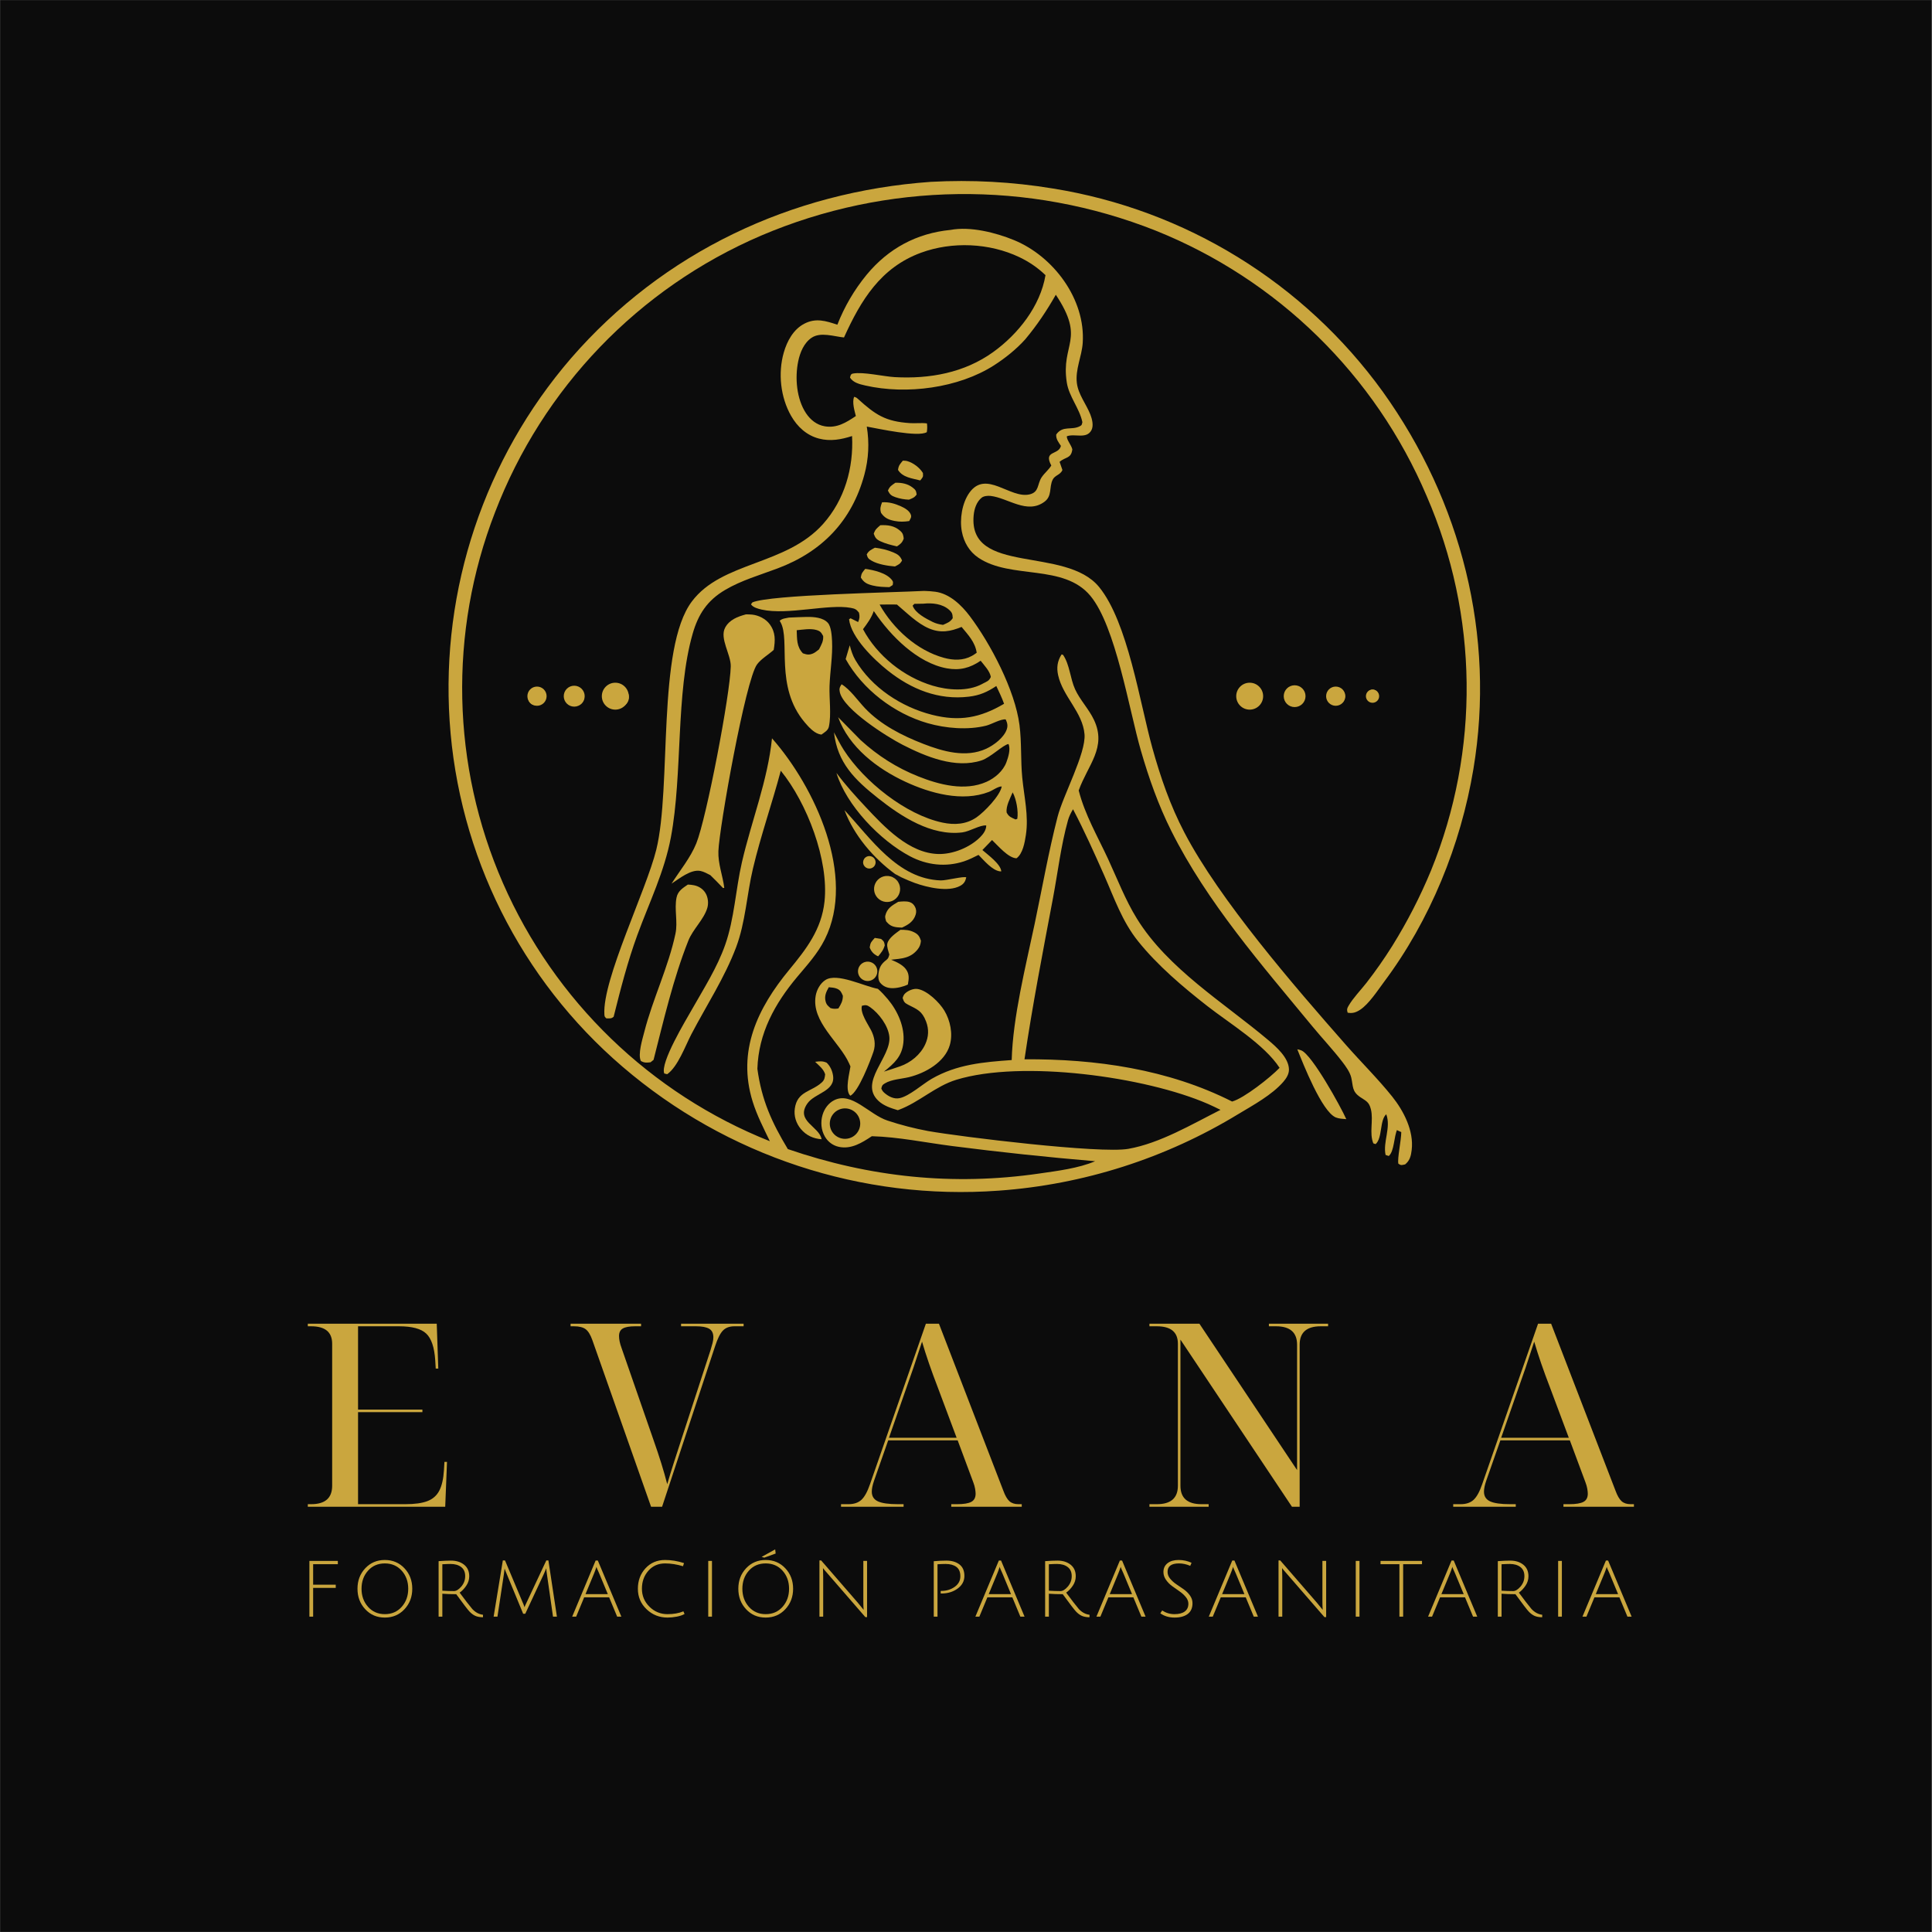 <svg xmlns="http://www.w3.org/2000/svg" xmlns:xlink="http://www.w3.org/1999/xlink" width="2380" zoomAndPan="magnify" viewBox="0 0 1784.88 1785" height="2380" preserveAspectRatio="xMidYMid meet" version="1.0"><rect x="0" y="0" width="1784.88" height="1785" fill="#808080" stroke="none"/><defs><g/><clipPath id="e5e96bc14e"><path d="M 0 0.059 L 1784.762 0.059 L 1784.762 1784.938 L 0 1784.938 Z M 0 0.059 " clip-rule="nonzero"/></clipPath><clipPath id="a9c4283e4f"><path d="M 0 0.059 L 1784.762 0.059 L 1784.762 1784.938 L 0 1784.938 Z M 0 0.059 " clip-rule="nonzero"/></clipPath><clipPath id="7d70a68317"><path d="M 555.98 630.77 L 580.855 630.77 L 580.855 655.645 L 555.98 655.645 Z M 555.98 630.77 " clip-rule="nonzero"/></clipPath><clipPath id="5b1afbb912"><path d="M 568.418 630.77 C 561.551 630.77 555.98 636.34 555.98 643.207 C 555.98 650.074 561.551 655.645 568.418 655.645 C 575.285 655.645 580.855 650.074 580.855 643.207 C 580.855 636.34 575.285 630.77 568.418 630.77 Z M 568.418 630.77 " clip-rule="nonzero"/></clipPath><clipPath id="229fada92e"><path d="M 0.98 0.77 L 25.855 0.77 L 25.855 25.645 L 0.98 25.645 Z M 0.98 0.77 " clip-rule="nonzero"/></clipPath><clipPath id="25a8d36659"><path d="M 13.418 0.77 C 6.551 0.77 0.98 6.34 0.98 13.207 C 0.98 20.074 6.551 25.645 13.418 25.645 C 20.285 25.645 25.855 20.074 25.855 13.207 C 25.855 6.34 20.285 0.77 13.418 0.77 Z M 13.418 0.77 " clip-rule="nonzero"/></clipPath><clipPath id="e7fac43886"><rect x="0" width="26" y="0" height="26"/></clipPath><clipPath id="69fc2b1329"><path d="M 487.203 634.332 L 504.957 634.332 L 504.957 652.082 L 487.203 652.082 Z M 487.203 634.332 " clip-rule="nonzero"/></clipPath><clipPath id="4a9aa71116"><path d="M 496.082 634.332 C 491.18 634.332 487.203 638.305 487.203 643.207 C 487.203 648.109 491.18 652.082 496.082 652.082 C 500.984 652.082 504.957 648.109 504.957 643.207 C 504.957 638.305 500.984 634.332 496.082 634.332 Z M 496.082 634.332 " clip-rule="nonzero"/></clipPath><clipPath id="8910c1ef73"><path d="M 0.203 0.332 L 17.957 0.332 L 17.957 18.082 L 0.203 18.082 Z M 0.203 0.332 " clip-rule="nonzero"/></clipPath><clipPath id="fc4b0796b1"><path d="M 9.082 0.332 C 4.18 0.332 0.203 4.305 0.203 9.207 C 0.203 14.109 4.18 18.082 9.082 18.082 C 13.984 18.082 17.957 14.109 17.957 9.207 C 17.957 4.305 13.984 0.332 9.082 0.332 Z M 9.082 0.332 " clip-rule="nonzero"/></clipPath><clipPath id="a972faf304"><rect x="0" width="18" y="0" height="19"/></clipPath><clipPath id="364152a07d"><path d="M 520.797 633.535 L 540.141 633.535 L 540.141 652.879 L 520.797 652.879 Z M 520.797 633.535 " clip-rule="nonzero"/></clipPath><clipPath id="c6b2a09449"><path d="M 530.469 633.535 C 525.125 633.535 520.797 637.863 520.797 643.207 C 520.797 648.551 525.125 652.879 530.469 652.879 C 535.812 652.879 540.141 648.551 540.141 643.207 C 540.141 637.863 535.812 633.535 530.469 633.535 Z M 530.469 633.535 " clip-rule="nonzero"/></clipPath><clipPath id="da22231180"><path d="M 0.797 0.535 L 20.141 0.535 L 20.141 19.879 L 0.797 19.879 Z M 0.797 0.535 " clip-rule="nonzero"/></clipPath><clipPath id="5575d22d65"><path d="M 10.469 0.535 C 5.125 0.535 0.797 4.863 0.797 10.207 C 0.797 15.551 5.125 19.879 10.469 19.879 C 15.812 19.879 20.141 15.551 20.141 10.207 C 20.141 4.863 15.812 0.535 10.469 0.535 Z M 10.469 0.535 " clip-rule="nonzero"/></clipPath><clipPath id="7b3ffb7410"><rect x="0" width="21" y="0" height="20"/></clipPath><clipPath id="e80587637c"><path d="M 1261.926 637.09 L 1274.156 637.09 L 1274.156 649.32 L 1261.926 649.32 Z M 1261.926 637.09 " clip-rule="nonzero"/></clipPath><clipPath id="500a05f8e9"><path d="M 1268.039 637.09 C 1264.664 637.09 1261.926 639.828 1261.926 643.207 C 1261.926 646.582 1264.664 649.32 1268.039 649.32 C 1271.418 649.32 1274.156 646.582 1274.156 643.207 C 1274.156 639.828 1271.418 637.09 1268.039 637.09 Z M 1268.039 637.09 " clip-rule="nonzero"/></clipPath><clipPath id="5ad53b3df7"><path d="M 0.926 0.09 L 13.156 0.09 L 13.156 12.32 L 0.926 12.32 Z M 0.926 0.09 " clip-rule="nonzero"/></clipPath><clipPath id="3ccc0fc255"><path d="M 7.039 0.09 C 3.664 0.09 0.926 2.828 0.926 6.207 C 0.926 9.582 3.664 12.32 7.039 12.32 C 10.418 12.32 13.156 9.582 13.156 6.207 C 13.156 2.828 10.418 0.09 7.039 0.09 Z M 7.039 0.09 " clip-rule="nonzero"/></clipPath><clipPath id="1094d63151"><rect x="0" width="14" y="0" height="13"/></clipPath><clipPath id="57bfc45fe7"><path d="M 1142.102 630.77 L 1166.977 630.77 L 1166.977 655.645 L 1142.102 655.645 Z M 1142.102 630.77 " clip-rule="nonzero"/></clipPath><clipPath id="7087647f97"><path d="M 1154.539 630.77 C 1147.672 630.77 1142.102 636.34 1142.102 643.207 C 1142.102 650.074 1147.672 655.645 1154.539 655.645 C 1161.406 655.645 1166.977 650.074 1166.977 643.207 C 1166.977 636.34 1161.406 630.77 1154.539 630.77 Z M 1154.539 630.77 " clip-rule="nonzero"/></clipPath><clipPath id="c2c63e79c3"><path d="M 0.102 0.77 L 24.977 0.77 L 24.977 25.645 L 0.102 25.645 Z M 0.102 0.77 " clip-rule="nonzero"/></clipPath><clipPath id="c508a9436c"><path d="M 12.539 0.77 C 5.672 0.77 0.102 6.34 0.102 13.207 C 0.102 20.074 5.672 25.645 12.539 25.645 C 19.406 25.645 24.977 20.074 24.977 13.207 C 24.977 6.34 19.406 0.77 12.539 0.77 Z M 12.539 0.77 " clip-rule="nonzero"/></clipPath><clipPath id="44d453974b"><rect x="0" width="25" y="0" height="26"/></clipPath><clipPath id="cafda53e79"><path d="M 1185.992 633.133 L 1206.137 633.133 L 1206.137 653.277 L 1185.992 653.277 Z M 1185.992 633.133 " clip-rule="nonzero"/></clipPath><clipPath id="46258f0131"><path d="M 1196.066 633.133 C 1190.504 633.133 1185.992 637.645 1185.992 643.207 C 1185.992 648.77 1190.504 653.277 1196.066 653.277 C 1201.629 653.277 1206.137 648.77 1206.137 643.207 C 1206.137 637.645 1201.629 633.133 1196.066 633.133 Z M 1196.066 633.133 " clip-rule="nonzero"/></clipPath><clipPath id="e4934c7231"><path d="M 0.992 0.133 L 21.137 0.133 L 21.137 20.277 L 0.992 20.277 Z M 0.992 0.133 " clip-rule="nonzero"/></clipPath><clipPath id="4e5e62323f"><path d="M 11.066 0.133 C 5.504 0.133 0.992 4.645 0.992 10.207 C 0.992 15.77 5.504 20.277 11.066 20.277 C 16.629 20.277 21.137 15.77 21.137 10.207 C 21.137 4.645 16.629 0.133 11.066 0.133 Z M 11.066 0.133 " clip-rule="nonzero"/></clipPath><clipPath id="56bc284446"><rect x="0" width="22" y="0" height="21"/></clipPath><clipPath id="6d201e3301"><path d="M 1225.156 634.332 L 1242.906 634.332 L 1242.906 652.082 L 1225.156 652.082 Z M 1225.156 634.332 " clip-rule="nonzero"/></clipPath><clipPath id="92b5cc403e"><path d="M 1234.031 634.332 C 1229.129 634.332 1225.156 638.305 1225.156 643.207 C 1225.156 648.109 1229.129 652.082 1234.031 652.082 C 1238.934 652.082 1242.906 648.109 1242.906 643.207 C 1242.906 638.305 1238.934 634.332 1234.031 634.332 Z M 1234.031 634.332 " clip-rule="nonzero"/></clipPath><clipPath id="fb4d438112"><path d="M 0.156 0.332 L 17.906 0.332 L 17.906 18.082 L 0.156 18.082 Z M 0.156 0.332 " clip-rule="nonzero"/></clipPath><clipPath id="2dfc779a0d"><path d="M 9.031 0.332 C 4.129 0.332 0.156 4.305 0.156 9.207 C 0.156 14.109 4.129 18.082 9.031 18.082 C 13.934 18.082 17.906 14.109 17.906 9.207 C 17.906 4.305 13.934 0.332 9.031 0.332 Z M 9.031 0.332 " clip-rule="nonzero"/></clipPath><clipPath id="84ded8a1cd"><rect x="0" width="18" y="0" height="19"/></clipPath><clipPath id="d285b30623"><rect x="0" width="1785" y="0" height="1785"/></clipPath></defs><g clip-path="url(#e5e96bc14e)"><path fill="#ffffff" d="M 0 0.059 L 1784.879 0.059 L 1784.879 1784.941 L 0 1784.941 Z M 0 0.059 " fill-opacity="1" fill-rule="nonzero"/><g transform="matrix(1, 0, 0, 1, 0, -0)"><g clip-path="url(#d285b30623)"><g clip-path="url(#a9c4283e4f)"><path fill="#0c0c0c" d="M 0 0.059 L 1785 0.059 L 1785 1785.059 L 0 1785.059 Z M 0 0.059 " fill-opacity="1" fill-rule="nonzero"/></g><path fill="#caa63e" d="M 859.938 168.012 C 897.551 165.957 935.277 168.004 972.445 174.109 C 1095.066 193.707 1204.848 261.305 1277.574 361.984 C 1350.129 463.223 1381.801 587.227 1361.234 710.562 C 1349.539 780.695 1321.246 850.285 1278.582 907.316 C 1272.73 915.137 1264.703 927.621 1256.559 932.961 C 1252.754 935.457 1249.461 936.473 1245.051 935.645 C 1244.191 932.805 1244.348 931.93 1245.883 929.285 C 1250.09 922.023 1257.086 914.867 1262.328 908.172 C 1270.887 897.176 1278.883 885.746 1286.289 873.938 C 1300.086 851.773 1312.043 828.516 1322.031 804.398 C 1367.316 693.227 1365.906 568.488 1318.094 458.375 C 1270.559 346.566 1180.457 258.305 1067.715 213.09 C 950.285 166.465 819.195 168.137 702.988 217.738 C 589.906 266.285 501.27 358.527 457.246 473.477 C 414.395 584.152 417.062 707.289 464.668 816.004 C 512.328 924.793 600.898 1010.43 711.211 1054.379 C 705.414 1042.289 699.312 1030.586 695.324 1017.727 C 680.801 970.91 699.906 931.379 729.211 895.871 C 744.977 876.77 758.941 858.664 761.715 832.996 C 765.844 794.805 745.586 741.844 721.312 712.09 C 713.27 742.41 702.793 772.035 695.574 802.586 C 689.949 826.379 688.695 852.176 680.066 875.121 C 669.477 903.273 652.629 928.934 638.719 955.523 C 633.125 966.211 626.305 985.473 616.371 992.477 L 613.66 991.82 C 609.758 981.848 633.441 942.867 639.211 932.676 C 650.23 913.215 662.473 894.145 669.945 872.938 C 678.473 848.738 679.629 821.66 685.41 796.629 C 694.215 758.531 709.242 721.172 713.195 682.137 C 752.828 727.039 791.246 809.715 761.957 867.926 C 755.27 881.211 745.93 891.301 736.504 902.555 C 715.77 927.305 700.734 954.535 699.695 987.527 C 703.641 1016.48 712.965 1036.945 727.836 1061.66 C 803.781 1087.715 880.551 1095.785 960.203 1084.227 C 976.766 1081.824 996.293 1079.453 1011.754 1072.871 C 967.684 1069.152 923.699 1064.484 879.832 1058.863 C 855.301 1055.734 830.098 1050.43 805.434 1049.754 C 796.344 1055.781 786.488 1062.02 775.02 1059.59 C 769.488 1058.418 764.934 1054.996 762.086 1050.133 C 758.555 1044.098 757.945 1036.664 759.918 1030.016 C 761.594 1024.355 765.301 1019.23 770.621 1016.52 C 786.777 1008.27 802.965 1029.789 819.918 1035.309 C 832.172 1039.379 844.695 1042.605 857.387 1044.969 C 887.395 1050.285 1016.215 1066.059 1042.426 1061.434 C 1071.773 1056.254 1101.191 1038.691 1127.574 1025.414 C 1123.762 1023.484 1119.902 1021.656 1115.996 1019.926 C 1058.27 994.734 943.914 979.039 883.391 997.648 C 864.18 1003.555 849.246 1018.281 830.703 1025.262 L 829.438 1025.723 C 823.133 1023.812 816.461 1021.719 811.543 1017.105 C 793.109 999.816 823.512 976.836 821.621 957.801 C 820.617 947.703 811.98 936.223 803.895 930.547 C 800.852 928.41 799.793 928.418 796.293 929.203 C 794.41 935.723 801.699 945.957 804.711 951.789 C 807.91 957.98 809.238 964.984 806.914 971.754 C 804.023 980.18 793.133 1008.695 785.574 1012.352 C 785.324 1012.082 785.031 1011.848 784.82 1011.547 C 780.836 1005.812 784.738 991.887 785.676 985.289 C 785.297 984.363 784.891 983.473 784.484 982.559 C 775.66 962.742 749.473 944.258 753.535 920.129 C 754.48 914.52 757.723 908.543 762.586 905.418 C 773.297 898.523 797.953 911.141 811.062 913.609 C 814.391 916.512 817.395 919.812 820.23 923.191 C 829.289 934.004 836.086 948.938 834.582 963.32 C 833.242 976.145 826.199 982.406 816.613 990.098 C 821.641 988.527 826.645 986.883 831.621 985.16 C 841.441 981.695 850.348 974.441 854.758 964.895 C 857.957 957.969 858.305 950.902 855.531 943.723 C 851.719 933.867 847.383 932.582 838.801 928.184 C 835.43 926.457 835.008 925.344 833.875 922.004 C 834.664 919.98 834.895 918.961 836.523 917.535 C 839.27 915.129 843.969 913.148 847.688 913.734 C 856.684 915.145 867.875 926.141 872.398 933.641 C 877.918 942.801 880.492 955.148 877.469 965.574 C 872.895 981.363 854.977 991.395 840.023 995.117 C 833.023 996.855 823.586 997.176 817.371 1001.02 C 814.949 1002.516 814.859 1003.016 814.195 1005.727 C 814.934 1007.395 815.551 1008.414 816.949 1009.641 C 820.762 1012.977 825.836 1015.703 831.062 1014.605 C 840.164 1012.691 852.43 1001.523 860.629 996.797 C 883.977 983.332 908.469 981.262 934.66 979.398 C 935.715 939.707 947.68 892.445 955.887 853.48 C 962.832 820.516 968.652 787.359 977.035 754.707 C 982.148 734.777 1003.387 695.949 1001.945 678.418 C 1000.27 658.023 981.906 643.574 977.559 623.832 C 976.012 616.797 976.832 610.785 980.758 604.613 L 982.09 605.016 C 988.277 613.98 988.676 626.816 993.207 636.773 C 997.758 646.777 1005.922 655.012 1010.695 665.141 C 1022.727 690.656 1004.953 706.754 996.57 730.312 C 1002.359 752.961 1014.062 772.777 1023.785 793.789 C 1032.273 812.129 1039.707 831.555 1050.352 848.766 C 1079.004 895.094 1130.754 926.426 1171.695 960.949 C 1179.223 967.297 1190.504 977.172 1190.816 987.902 C 1190.945 992.359 1188.387 996.332 1185.57 999.574 C 1175.121 1011.602 1157.844 1021.031 1144.27 1029.168 C 1077.082 1070.16 1001.062 1094.473 922.566 1100.07 C 796.164 1109.27 671.25 1068.094 575.078 985.527 C 481.02 904.906 423.438 789.754 415.355 666.117 C 407.355 544.078 447.594 423.781 527.398 331.125 C 612.555 232.953 731.016 177.145 859.938 168.012 Z M 946.484 978.703 C 1012.141 978.246 1079.098 987.785 1138.297 1017.723 C 1149.164 1014.781 1173.777 995.367 1182.156 986.59 C 1168.258 965.082 1135.68 945.355 1115.402 929.5 C 1092.836 911.852 1069.539 892.152 1051.527 869.734 C 1036.672 851.25 1029.441 829.824 1020 808.484 C 1011.051 788.25 1001.609 767.246 991.324 747.668 C 989.398 750.906 987.707 754.156 986.684 757.801 C 980.203 780.879 977.234 806.309 972.781 829.906 C 963.414 879.504 953.852 928.734 946.484 978.703 Z M 786.348 1050.988 C 793.379 1047.871 796.605 1039.684 793.59 1032.609 C 790.574 1025.531 782.438 1022.188 775.32 1025.102 C 770.625 1027.027 767.328 1031.328 766.691 1036.363 C 766.055 1041.398 768.18 1046.387 772.254 1049.414 C 776.324 1052.445 781.711 1053.047 786.348 1050.988 Z M 774.539 931.715 C 776.973 927.688 778.664 924.91 778.68 920.016 C 777.328 916.91 776.652 914.984 773.301 913.508 C 771.137 912.551 768 912.277 765.656 912.117 C 763.262 916.41 761.379 920.285 762.773 925.355 C 763.633 928.48 764.938 929.309 767.273 931.41 C 770.125 932.188 771.625 932.207 774.539 931.715 Z M 774.539 931.715 " fill-opacity="1" fill-rule="nonzero"/><path fill="#caa63e" d="M 878.09 212.426 C 896.441 208.953 920.02 214.941 936.816 221.844 C 973.246 236.816 1003.016 276.434 1000.27 316.91 C 999.418 329.414 993.301 341.188 994.871 353.922 C 996.168 364.48 1003.512 373.277 1007.344 383.004 C 1008.949 387.078 1010.504 393.27 1008.375 397.355 C 1003.82 406.117 992.832 400.25 985.582 403.094 C 985.426 406.547 989.773 411.141 990.68 415.176 C 989.574 423.922 984.426 421.895 978.91 426.703 L 981.523 434.238 C 979.559 439.004 974.594 438.816 972.441 443.34 C 969.113 450.332 972.191 458.215 964.93 463.582 C 948.848 475.469 931.348 460.07 915.176 458.191 C 912.738 457.91 908.973 458.199 906.977 459.781 C 902.172 463.578 900.078 470.16 899.52 476.105 C 894.32 531.535 984.277 504.289 1015.375 542.301 C 1041.98 574.836 1053.004 649.32 1064.637 691.102 C 1072.191 718.223 1081.121 744.117 1094.176 769.117 C 1126.707 831.426 1195.84 911.254 1243.504 965.449 C 1257.477 981.34 1272.91 996.551 1286.113 1013.012 C 1296.844 1026.402 1306.328 1044.789 1304.219 1062.48 C 1303.59 1067.832 1302.512 1072.316 1298.137 1075.812 C 1295.086 1076.383 1294.578 1077.004 1291.922 1075.191 C 1290.773 1070.785 1294.578 1053.398 1294.598 1045.965 L 1290.586 1044.133 L 1290.945 1043.23 C 1287.676 1050.238 1288.254 1063.562 1283.035 1068.043 L 1280.086 1067.062 C 1277.508 1054.926 1285.289 1041.766 1280.73 1029.484 C 1274.496 1034.945 1277.355 1051.461 1270.871 1057.062 L 1268.773 1056.367 C 1264.848 1046.742 1269.02 1035.109 1266.551 1024.984 C 1264.836 1017.941 1262.051 1017.289 1256.691 1013.645 C 1248.887 1008.336 1250.266 1003.805 1248.41 995.734 C 1247.227 990.578 1243.32 985.203 1240.156 981.09 C 1231.469 969.781 1221.461 959.191 1212.367 948.156 C 1165.477 891.254 1115.262 833.879 1082.047 767.555 C 1070.145 743.777 1061.352 718.879 1053.988 693.359 C 1043.031 655.406 1030.797 578.805 1007.418 550.566 C 982.656 520.66 933.828 535.535 903.867 515.289 C 895.461 509.605 890.496 500.992 888.602 491.109 C 886.434 479.789 888.777 464.719 895.582 455.215 C 911.004 433.688 933.199 461.125 951.273 456.75 C 960.172 454.602 958.172 447.215 962.324 440.977 C 964.926 437.074 968.66 434.273 971.254 430.113 C 963.676 415.852 978.145 420.73 980.125 411.957 C 977.906 408.527 975.488 405.719 975.793 401.453 C 981.91 392.727 990.039 397.93 997.855 393.676 C 999.789 392.625 999.414 392.023 999.965 390.023 C 997.289 377.141 987.645 366.59 985.586 353.5 C 979.871 317.176 1003.277 314.203 975.426 272.328 C 967.055 287.004 958.039 300.527 947.188 313.492 C 938.996 322.621 928.746 330.824 918.465 337.441 C 885.66 358.562 837.34 364.879 799.301 356.148 C 794.191 354.977 788.242 353.578 785.297 348.891 C 785.711 347.16 785.828 345.547 787.984 345.133 C 797.297 343.332 816.402 347.859 826.641 348.43 C 858.797 350.215 890.824 344.461 917.445 325.352 C 940.578 308.746 961.066 282.91 965.891 254.223 C 958.66 247.293 950.773 241.902 941.719 237.586 C 914.062 224.41 879.562 222.938 850.836 233.512 C 813.527 247.246 795.305 277.41 779.711 311.793 C 770.41 310.879 758.027 306.426 749.699 312.117 C 742.66 316.93 739.098 325.719 737.422 333.781 C 734.258 349.012 735.844 368.66 744.699 381.879 C 748.754 387.93 754.543 392.598 761.891 393.852 C 773.148 395.777 781.766 390.348 790.676 384.387 C 789.355 379.121 787.117 371.879 789.02 366.656 C 790.934 367.094 791.27 367.367 792.68 368.637 C 808.82 383.207 817.91 389.445 840.727 390.926 C 845.984 391.27 851.102 390.508 856.359 391.191 C 856.738 394.102 856.672 396.383 856.23 399.277 C 848.234 404.148 811.77 396.098 800.77 394.113 C 803.223 409.16 802.516 423.898 798.523 438.641 C 786.941 481.441 759.359 509.742 718.395 525.145 C 702.129 531.266 684.832 536.199 669.82 545.082 C 653.363 554.82 645.082 567.434 639.863 585.633 C 624.109 640.586 630.738 715.176 619.801 773.508 C 613.797 805.5 599.855 833.602 588.781 863.891 C 579.793 888.473 573.246 914.016 566.902 939.371 C 564.645 941.398 563.094 940.828 560.129 940.879 C 558.656 939.402 558.465 939.355 558.336 937.234 C 556.371 905.039 597.078 822.543 606.301 784.98 C 620.598 726.773 606.598 599.105 639.137 555.73 C 666.996 518.602 726.02 522.613 760.379 484.125 C 780.285 461.824 788.668 432.355 787.172 402.863 C 777.105 406.117 767.059 407.953 756.621 405.223 C 745.23 402.246 736.648 394.355 730.891 384.297 C 721.039 367.094 718.637 344.73 724.078 325.727 C 727.113 315.121 732.969 304.27 743.133 299.031 C 753.789 293.539 762.918 296.484 773.586 300.004 C 780.113 283.293 789.238 267.723 800.625 253.863 C 820.66 229.598 846.84 215.473 878.09 212.426 Z M 878.09 212.426 " fill-opacity="1" fill-rule="nonzero"/><path fill="#caa63e" d="M 853.73 545.949 C 857.184 546.031 860.629 546.285 864.051 546.711 C 877.254 548.465 888.27 559.059 895.941 569.238 C 915.246 594.859 937.727 637.773 941.859 669.836 C 943.941 686 942.848 702.258 944.41 718.414 C 946.109 736.016 950.473 753.734 947.766 771.434 C 946.723 778.242 944.98 788.738 939.098 792.98 C 931.539 792.797 921.949 781.277 916.492 776.125 L 907.59 785.355 C 912.566 789.738 924.547 798.312 925.031 805.039 C 924.66 805.047 924.285 805.105 923.91 805.062 C 916.688 804.246 908.938 794.809 904.008 789.848 C 899.652 791.992 895.203 794.289 890.586 795.809 C 873.789 801.34 856.277 799.328 840.762 791.145 C 813.082 776.543 781.902 744.102 772.734 714.105 C 780.969 725.184 790.395 735.605 799.82 745.672 C 817.094 764.113 839.867 788.383 866.918 789.027 C 880.289 789.348 895.969 783.012 905.441 773.559 C 908.387 770.621 911.109 766.953 911.148 762.668 C 905.445 762.016 895.926 768.215 888.98 769.07 C 860.371 772.594 832.598 754.418 811.141 737.414 C 789.699 720.418 773.676 704.906 770.453 676.613 C 773.398 682.109 776.18 687.699 779.555 692.949 C 798.141 721.852 836.625 752.809 870.805 760.027 C 881.793 762.352 892.684 761.68 902.148 755.16 C 909.352 750.199 923.934 735.211 925.457 726.621 C 922.125 726.469 916.977 730.332 913.66 731.625 C 889.098 741.184 859.328 732.914 836.445 722.285 C 810.328 710.156 784.395 690.383 774.297 662.633 L 795.082 683.781 C 810.977 698.254 828.34 709.352 848.32 717.316 C 867.645 725.023 891.445 731.262 911.426 722.32 C 919.184 718.848 926.695 712.41 929.746 704.297 C 931.492 699.656 933.844 692.113 931.699 687.406 C 926.781 688.117 915.152 699.801 906.773 702.555 C 882.707 710.461 855.293 699.07 833.891 688.129 C 819.43 680.738 779.582 655.551 775.887 639.637 C 775.109 636.289 775.719 634.984 777.473 632.203 C 785.258 636.766 792.723 647.582 799.141 654.34 C 813.691 669.664 833.484 679.672 853.027 687.266 C 871.191 694.324 892.336 700.352 911.039 691.797 C 918.191 688.527 927.625 681.445 930.148 673.711 C 931.254 670.312 930.586 667.805 929.113 664.68 C 924.676 664.086 915.859 669.254 911.031 670.461 C 894.051 674.699 873.676 672.949 857.004 668.16 C 826.117 659.285 796.926 637.07 781.258 608.914 L 785.031 596.207 C 786.297 600.965 787.73 605.586 790.25 609.852 C 805.289 635.328 832.77 653.25 861.074 660.418 C 886.434 666.84 905.52 663.238 927.613 650.23 C 925.629 644.598 922.949 639.223 920.441 633.809 C 912.055 639.375 905.156 642.461 895.082 643.664 C 866.996 647.02 841.82 636.777 820.18 619.535 C 807.461 609.402 786.355 589.176 784.395 572.188 L 785.773 571.227 C 788.094 572.426 790.43 573.59 792.781 574.727 C 794.203 571.383 794.359 569.559 793.57 566.016 C 791.09 562.98 790.043 562.359 785.973 561.605 C 765.375 557.785 727.582 568.551 703.734 563.219 C 700.461 562.488 695.602 561.25 693.793 558.316 L 695.117 556.543 C 711.656 549.453 826.445 547.41 853.73 545.949 Z M 797.285 581.328 C 810.41 605.914 834.875 625.488 861.613 633.496 C 875.66 637.703 894 639.141 907.391 631.918 C 907.609 631.801 907.824 631.672 908.043 631.547 C 911.586 629.672 913.738 629.289 915.387 625.402 C 914.438 619.957 909.336 614.777 905.961 610.453 C 896.203 617.188 886.57 619.648 874.77 617.5 C 847.504 612.539 822.758 587.488 807.844 565.41 L 807.25 564.527 C 804.98 570.984 801.352 575.879 797.285 581.328 Z M 902.332 603.094 C 900.875 593.25 894.469 586.621 888.348 579.227 C 877.961 583.523 868.945 585.148 858.23 580.602 C 847.367 575.988 837.641 566.117 828.605 558.523 C 823.285 558.523 817.938 558.418 812.617 558.57 C 825.125 580.797 847 600.938 872.082 607.781 C 880.691 610.133 889.758 610.434 897.785 606.043 C 899.375 605.176 900.867 604.148 902.332 603.094 Z M 871.238 577.328 C 875.23 575.473 877.695 574.859 880.195 571.121 C 879.938 567.477 879.867 566.156 876.969 563.531 C 870.594 557.758 861.18 556.891 853.027 557.754 L 844.746 557.898 L 843.137 559.574 C 845.527 566.469 855.465 571.562 861.637 574.621 C 864.609 576.094 867.965 576.906 871.238 577.328 Z M 938.199 757.102 L 939.848 756.5 C 940.93 749.492 938.969 738.309 935.543 732.07 C 933.223 737.605 929.328 744.52 929.938 750.59 C 932.105 754.82 934.043 755.117 938.199 757.102 Z M 938.199 757.102 " fill-opacity="1" fill-rule="nonzero"/><path fill="#caa63e" d="M 689.074 567.637 C 690.957 567.629 692.844 567.645 694.719 567.828 C 700.855 568.43 707.445 571.746 711.117 576.773 C 716.645 584.348 716.211 591.691 714.797 600.438 C 709.988 604.832 703.301 608.613 699.406 613.82 C 688.777 628.039 664.465 764.535 663.672 786.457 C 663.254 798.051 667.645 808.828 669.109 820.234 L 667.992 820.516 C 664.16 816.43 660.227 812.434 656.199 808.543 C 653.406 807.133 650.301 805.359 647.227 804.715 C 638.305 802.84 627.445 811.863 620.371 816.422 C 628.02 804.43 637.988 792.316 643.281 779.148 C 652.676 755.777 674.551 641.734 675.09 615.641 C 675.316 604.793 664.617 589.828 669.883 579.93 C 673.82 572.531 681.5 569.703 689.074 567.637 Z M 689.074 567.637 " fill-opacity="1" fill-rule="nonzero"/><path fill="#caa63e" d="M 728.93 570.582 C 734.434 570.312 739.941 570.113 745.449 569.988 C 751.758 569.902 760.328 570.453 764.824 575.48 C 767.953 578.977 768.469 587.781 768.688 592.32 C 769.348 606.023 766.848 620.035 766.363 633.746 C 765.957 645.332 768.113 660.004 765.785 671.23 C 765.008 674.98 761.711 676.59 758.871 678.707 C 757.723 678.484 757.301 678.449 756.27 678.109 C 751.402 676.5 746.781 671.359 743.535 667.535 C 715.395 634.371 730.43 591.52 721.094 574.922 C 720.832 574.457 720.555 574.004 720.289 573.547 C 722.656 571.363 725.816 571.246 728.93 570.582 Z M 756.625 599.973 C 758.719 595.816 760.855 592.457 760.469 587.648 C 758.676 584.391 758.008 583.141 754.168 582.027 C 748.797 580.469 741.531 581.758 736.031 582.266 C 736.359 590.363 735.84 597.355 741.734 603.613 C 745.367 604.816 747.188 605.309 750.988 603.809 C 752.914 603.047 755.008 601.211 756.625 599.973 Z M 756.625 599.973 " fill-opacity="1" fill-rule="nonzero"/><path fill="#caa63e" d="M 635.426 817.277 C 637.305 817.316 639.172 817.52 641.016 817.875 C 645.426 818.727 649.434 821.238 651.777 825.137 C 654.121 829.031 654.727 834.496 653.438 838.84 C 650.277 849.492 640.117 858.488 635.926 869.047 C 621.91 904.316 613.148 942.543 603.766 979.219 L 600.98 981.457 C 597.309 981.848 595.281 982.117 592.031 980.215 C 589.09 974.203 593.488 960.098 595.203 953.414 C 603.055 922.762 617.508 893.453 624.016 862.621 C 626.324 851.703 622.805 840.066 625.012 829.234 C 626.238 823.23 630.742 820.5 635.426 817.277 Z M 635.426 817.277 " fill-opacity="1" fill-rule="nonzero"/><path fill="#caa63e" d="M 831.883 859.047 C 836.551 859.043 840.242 859.211 844.488 861.324 C 848.371 863.254 849.527 865.281 850.797 869.117 C 850.527 872.367 849.805 874.602 847.742 877.188 C 841.168 885.43 832.91 885.633 823.23 886.703 C 827.949 888.637 833.727 891.188 836.871 895.391 C 840.301 899.973 839.703 904.398 838.73 909.625 C 834.602 911.641 828.398 913.164 823.812 912.973 C 819.496 912.789 815.984 911.352 813.199 908.039 C 811.445 905.953 811.227 902.316 811.547 899.746 C 812.355 893.34 814.195 890.555 819.125 886.688 C 820.918 885.277 820.938 884.004 821.621 881.895 C 820.824 879.125 819.141 874.727 819.742 871.875 C 820.859 866.598 827.801 862.051 831.883 859.047 Z M 831.883 859.047 " fill-opacity="1" fill-rule="nonzero"/><path fill="#caa63e" d="M 780.156 748.477 C 804.621 774.801 829.188 811.988 868.973 813.426 C 874.129 813.613 890.441 809.301 892.699 810.645 C 891.836 814.316 890.57 816.547 887.078 818.449 C 875.969 824.5 856.375 819.809 845.273 815.836 C 841.137 814.352 837.105 812.562 833.109 810.746 L 826.938 807.504 C 806.887 792.844 788.91 771.781 780.156 748.477 Z M 780.156 748.477 " fill-opacity="1" fill-rule="nonzero"/><path fill="#caa63e" d="M 753.043 981.016 C 757.055 980.523 759.883 980.094 763.723 981.848 C 766.977 985.035 768.84 989.078 769.574 993.562 C 772.004 1008.363 752.676 1009.844 745.945 1019.457 C 734.488 1035.836 757.004 1040.621 759.008 1052.57 C 751.277 1051.988 744.824 1049.043 739.836 1043.07 C 735.41 1037.77 733.309 1031.059 734.277 1024.188 C 736.547 1008.09 749.484 1008.902 759.141 1000.129 C 761.754 997.758 761.906 995.816 762.312 992.566 C 760.883 987.707 756.586 984.457 753.043 981.016 Z M 753.043 981.016 " fill-opacity="1" fill-rule="nonzero"/><path fill="#caa63e" d="M 1198.535 969.457 C 1199.848 969.727 1201.047 969.973 1202.285 970.492 C 1212.324 974.703 1238.582 1022.328 1243.789 1034 C 1240.691 1033.734 1236.988 1033.613 1234.094 1032.418 C 1221.211 1027.094 1203.926 982.84 1198.535 969.457 Z M 1198.535 969.457 " fill-opacity="1" fill-rule="nonzero"/><path fill="#caa63e" d="M 829.805 833.199 C 833.133 832.855 836.98 832.438 840.234 833.402 C 842.641 834.117 844.105 835.613 845.293 837.762 C 846.547 840.035 846.707 842.645 845.902 845.152 C 843.84 851.578 838.973 854.414 833.273 857.039 C 831.754 856.977 830.238 856.902 828.727 856.73 C 824.141 856.203 821.43 854.707 818.598 851.113 C 818.234 849.527 817.473 847.652 817.848 846.07 C 819.512 839.078 824.07 836.621 829.805 833.199 Z M 829.805 833.199 " fill-opacity="1" fill-rule="nonzero"/><path fill="#caa63e" d="M 822.605 809.684 C 825.562 810.465 828.105 812.34 829.73 814.934 C 832.805 819.832 831.961 826.223 827.719 830.16 C 823.484 834.094 817.047 834.461 812.391 831.031 C 807.734 827.602 806.172 821.348 808.668 816.129 C 811.164 810.91 817.016 808.207 822.605 809.684 Z M 822.605 809.684 " fill-opacity="1" fill-rule="nonzero"/><path fill="#caa63e" d="M 813.289 485.262 C 820.066 484.914 826.27 485.672 831.609 490.395 C 834.199 492.688 834.496 494.305 834.895 497.602 C 833.578 501.34 831.914 502.668 828.656 504.812 C 823.434 503.609 818.117 502.332 813.246 500.043 C 809.59 498.32 808.516 496.785 807.199 493.137 C 808.566 489.035 810.117 488.027 813.289 485.262 Z M 813.289 485.262 " fill-opacity="1" fill-rule="nonzero"/><path fill="#caa63e" d="M 808.258 506.023 C 814.102 506.727 819.902 508.074 825.324 510.379 C 829.418 512.117 831.668 513.668 833.348 517.844 C 831.477 521.27 830.168 521.547 826.805 523.363 C 820.207 522.844 811.066 521.438 805.273 518.059 C 802.207 516.27 801.586 515.574 800.711 512.211 C 802.727 508.629 804.824 507.953 808.258 506.023 Z M 808.258 506.023 " fill-opacity="1" fill-rule="nonzero"/><path fill="#caa63e" d="M 814.91 464.078 C 821.184 463.68 826.668 465.27 832.367 467.809 C 835.801 469.34 840.383 471.941 841.566 475.789 C 842.246 478.008 840.941 479.406 839.977 481.406 C 835.375 482.117 831.121 482.227 826.551 481.328 C 820.953 480.227 817.246 478.672 813.941 473.828 C 812.758 469.953 813.496 467.785 814.91 464.078 Z M 814.91 464.078 " fill-opacity="1" fill-rule="nonzero"/><path fill="#caa63e" d="M 799.355 525.586 C 807.121 526.664 819 529.312 824.039 535.91 C 825.445 537.746 825.004 538.262 824.719 540.539 L 821.676 542.477 C 816.438 542.336 811.246 542.227 806.137 540.938 C 800.914 539.617 798.055 538.199 795.258 533.539 C 795.82 529.484 796.836 528.695 799.355 525.586 Z M 799.355 525.586 " fill-opacity="1" fill-rule="nonzero"/><path fill="#caa63e" d="M 827.199 446.008 C 832.902 445.883 838.398 446.848 843.055 450.398 C 845.898 452.566 846.383 453.438 846.844 456.906 C 844.645 459.93 843.145 460.203 839.762 461.648 C 835.473 461.504 831.223 460.723 827.16 459.328 C 823.391 458.051 821.977 456.742 820.309 453.289 C 821.961 449.262 823.742 448.461 827.199 446.008 Z M 827.199 446.008 " fill-opacity="1" fill-rule="nonzero"/><path fill="#caa63e" d="M 834.078 425.617 C 835.453 425.645 836.809 425.641 838.148 426.012 C 843.707 427.555 849.707 432.137 852.645 437.004 C 853.051 440.926 852.477 440.906 850.152 443.883 C 842.672 441.945 833.906 441.152 829.629 434.152 C 830.227 429.91 831.32 428.992 834.078 425.617 Z M 834.078 425.617 " fill-opacity="1" fill-rule="nonzero"/><path fill="#caa63e" d="M 566.641 636.281 C 570.848 633.555 576.457 634.637 579.348 638.73 C 582.242 642.828 581.391 648.477 577.418 651.535 C 574.699 653.625 571.055 654.059 567.922 652.664 C 564.789 651.273 562.672 648.273 562.402 644.855 C 562.137 641.434 563.762 638.145 566.641 636.281 Z M 566.641 636.281 " fill-opacity="1" fill-rule="nonzero"/><path fill="#caa63e" d="M 798.855 888.891 C 803.488 887.398 808.465 889.887 810.051 894.488 C 811.641 899.09 809.262 904.121 804.699 905.809 C 801.656 906.934 798.242 906.324 795.777 904.215 C 793.312 902.109 792.184 898.832 792.82 895.652 C 793.457 892.473 795.766 889.883 798.855 888.891 Z M 798.855 888.891 " fill-opacity="1" fill-rule="nonzero"/><path fill="#caa63e" d="M 1149.617 636.133 C 1153.738 633.5 1159.215 634.711 1161.848 638.836 C 1164.477 642.957 1163.27 648.434 1159.148 651.07 C 1155.027 653.703 1149.547 652.496 1146.914 648.371 C 1144.281 644.246 1145.492 638.766 1149.617 636.133 Z M 1149.617 636.133 " fill-opacity="1" fill-rule="nonzero"/><path fill="#caa63e" d="M 1191.285 636.168 C 1195.27 633.645 1200.535 634.777 1203.141 638.707 C 1205.742 642.637 1204.723 647.93 1200.848 650.613 C 1198.27 652.398 1194.926 652.648 1192.105 651.27 C 1189.289 649.891 1187.441 647.094 1187.27 643.957 C 1187.102 640.828 1188.637 637.844 1191.285 636.168 Z M 1191.285 636.168 " fill-opacity="1" fill-rule="nonzero"/><path fill="#caa63e" d="M 527.109 637.609 C 529.453 635.957 532.504 635.691 535.094 636.918 C 537.684 638.141 539.414 640.664 539.625 643.523 C 539.836 646.379 538.492 649.129 536.113 650.723 C 532.492 653.141 527.602 652.199 525.137 648.609 C 522.676 645.02 523.555 640.117 527.109 637.609 Z M 527.109 637.609 " fill-opacity="1" fill-rule="nonzero"/><path fill="#caa63e" d="M 808.172 866.543 L 813.973 867.504 C 816.695 869.793 816.77 869.898 817.387 873.395 C 816.164 877.695 814.098 880.23 811.285 883.543 C 811.031 883.441 810.77 883.363 810.527 883.242 C 807.039 881.5 804.719 878.941 803.461 875.312 C 804.141 870.699 805.004 870.074 808.172 866.543 Z M 808.172 866.543 " fill-opacity="1" fill-rule="nonzero"/><path fill="#caa63e" d="M 1230.832 637.77 C 1233.91 635.281 1238.418 635.73 1240.938 638.781 C 1243.457 641.836 1243.051 646.352 1240.023 648.898 C 1236.953 651.484 1232.367 651.07 1229.812 647.977 C 1227.258 644.879 1227.715 640.297 1230.832 637.77 Z M 1230.832 637.77 " fill-opacity="1" fill-rule="nonzero"/><path fill="#caa63e" d="M 492.238 638.918 C 495.457 637.707 499.059 639.211 500.465 642.352 C 501.867 645.492 500.582 649.18 497.535 650.77 C 495.395 651.891 492.805 651.727 490.82 650.348 C 488.836 648.969 487.777 646.602 488.074 644.203 C 488.375 641.805 489.977 639.77 492.238 638.918 Z M 492.238 638.918 " fill-opacity="1" fill-rule="nonzero"/><path fill="#caa63e" d="M 799.441 792.293 C 801.82 790.301 805.344 790.543 807.426 792.844 C 809.504 795.141 809.398 798.672 807.184 800.84 C 805.672 802.32 803.473 802.852 801.449 802.23 C 799.43 801.609 797.914 799.934 797.492 797.859 C 797.074 795.785 797.82 793.648 799.441 792.293 Z M 799.441 792.293 " fill-opacity="1" fill-rule="nonzero"/><path fill="#caa63e" d="M 1266.191 637.516 C 1268.688 636.535 1271.527 637.566 1272.809 639.926 C 1274.09 642.285 1273.414 645.23 1271.23 646.793 C 1269.559 647.992 1267.344 648.117 1265.547 647.117 C 1263.75 646.113 1262.691 644.164 1262.828 642.109 C 1262.965 640.059 1264.273 638.266 1266.191 637.516 Z M 1266.191 637.516 " fill-opacity="1" fill-rule="nonzero"/><path fill="#fdfaf9" d="M 826.938 807.504 L 833.109 810.746 L 829.73 814.934 C 828.105 812.34 825.562 810.465 822.605 809.684 Z M 826.938 807.504 " fill-opacity="0.024" fill-rule="nonzero"/><g clip-path="url(#7d70a68317)"><g clip-path="url(#5b1afbb912)"><g transform="matrix(1, 0, 0, 1, 555, 630)"><g clip-path="url(#e7fac43886)"><g clip-path="url(#229fada92e)"><g clip-path="url(#25a8d36659)"><path fill="#caa63e" d="M 0.98 0.77 L 25.855 0.77 L 25.855 25.645 L 0.98 25.645 Z M 0.98 0.77 " fill-opacity="1" fill-rule="nonzero"/></g></g></g></g></g></g><g fill="#caa63e" fill-opacity="1"><g transform="translate(276.298, 1493.633)"><g><path d="M 9.5 0 L 9.5 -51.484 L 35.781 -51.484 L 35.781 -48.453 L 12.953 -48.453 L 12.953 -29.516 L 33.844 -29.516 L 33.844 -26.562 L 12.953 -26.562 L 12.953 0 Z M 9.5 0 "/></g></g></g><g fill="#caa63e" fill-opacity="1"><g transform="translate(323.746, 1493.633)"><g><path d="M 13.641 -6.844 C 8.867 -11.977 6.484 -18.289 6.484 -25.781 C 6.484 -33.27 8.867 -39.566 13.641 -44.672 C 18.422 -49.785 24.457 -52.344 31.75 -52.344 C 39.051 -52.344 45.098 -49.785 49.891 -44.672 C 54.691 -39.566 57.094 -33.27 57.094 -25.781 C 57.094 -18.289 54.691 -11.977 49.891 -6.844 C 45.098 -1.707 39.051 0.859 31.75 0.859 C 24.457 0.859 18.422 -1.707 13.641 -6.844 Z M 16.188 -42.438 C 12.207 -37.957 10.219 -32.406 10.219 -25.781 C 10.219 -19.156 12.223 -13.582 16.234 -9.062 C 20.242 -4.551 25.426 -2.297 31.781 -2.297 C 38.145 -2.297 43.332 -4.551 47.344 -9.062 C 51.352 -13.582 53.359 -19.156 53.359 -25.781 C 53.359 -32.406 51.352 -37.957 47.344 -42.438 C 43.332 -46.926 38.133 -49.172 31.75 -49.172 C 25.363 -49.172 20.176 -46.926 16.188 -42.438 Z M 16.188 -42.438 "/></g></g></g><g fill="#caa63e" fill-opacity="1"><g transform="translate(395.674, 1493.633)"><g><path d="M 9.5 0 L 9.5 -51.266 C 14.062 -51.598 17.879 -51.766 20.953 -51.766 C 25.848 -51.766 29.879 -50.504 33.047 -47.984 C 36.211 -45.461 37.797 -41.898 37.797 -37.297 C 37.797 -34.172 36.883 -31.266 35.062 -28.578 C 33.238 -25.891 31.195 -23.754 28.938 -22.172 C 30.719 -19.723 32.914 -16.805 35.531 -13.422 C 38.145 -10.047 39.836 -7.926 40.609 -7.062 C 43.535 -3.938 46.848 -2.16 50.547 -1.734 L 50.469 0.578 C 47.539 0.523 45.164 0.082 43.344 -0.75 C 41.52 -1.594 39.781 -2.879 38.125 -4.609 C 36.469 -6.336 32.352 -11.711 25.781 -20.734 C 21.07 -20.734 16.797 -20.879 12.953 -21.172 L 12.953 0 Z M 23.688 -23.609 C 25.801 -23.609 28.055 -25 30.453 -27.781 C 32.859 -30.57 34.062 -33.801 34.062 -37.469 C 34.062 -41.145 32.82 -43.93 30.344 -45.828 C 27.875 -47.723 24.598 -48.672 20.516 -48.672 C 18.359 -48.672 15.836 -48.578 12.953 -48.391 L 12.953 -23.969 C 16.797 -23.727 20.375 -23.609 23.688 -23.609 Z M 23.688 -23.609 "/></g></g></g><g fill="#caa63e" fill-opacity="1"><g transform="translate(451.402, 1493.633)"><g><path d="M 33.844 -2.656 L 31.891 -2.656 L 16.844 -39.094 C 15.977 -41.113 15.285 -42.891 14.766 -44.422 L 14.047 -38.953 L 8.141 0 L 4.609 0 L 13.109 -51.906 L 15.125 -51.906 L 31.172 -13.75 C 31.992 -11.977 32.645 -10.301 33.125 -8.719 C 33.27 -9.238 34.016 -10.895 35.359 -13.688 L 53.281 -51.906 L 55.219 -51.906 L 63.078 0 L 59.469 0 L 53.859 -39.094 C 53.473 -41.539 53.281 -43.391 53.281 -44.641 C 53.227 -44.586 53.117 -44.359 52.953 -43.953 C 52.785 -43.547 52.5 -42.875 52.094 -41.938 C 51.688 -41 51.266 -40.031 50.828 -39.031 Z M 33.844 -2.656 "/></g></g></g><g fill="#caa63e" fill-opacity="1"><g transform="translate(527.434, 1493.633)"><g><path d="M 12.234 -17.859 L 4.828 0 L 1.156 0 L 22.828 -51.844 L 24.844 -51.844 L 46.578 0 L 42.703 0 L 35.281 -17.859 Z M 23.609 -46.078 C 23.566 -46.035 23.473 -45.75 23.328 -45.219 C 22.648 -43.156 22.004 -41.398 21.391 -39.953 L 13.469 -20.812 L 34.062 -20.812 L 26.141 -39.891 C 24.453 -43.535 23.609 -45.598 23.609 -46.078 Z M 23.609 -46.078 "/></g></g></g><g fill="#caa63e" fill-opacity="1"><g transform="translate(582.802, 1493.633)"><g><path d="M 33.844 0.859 C 26.352 0.859 19.922 -1.691 14.547 -6.797 C 9.172 -11.91 6.484 -18.223 6.484 -25.734 C 6.484 -33.254 8.832 -39.566 13.531 -44.672 C 18.238 -49.785 24.266 -52.344 31.609 -52.344 C 37.367 -52.344 43.203 -51.383 49.109 -49.469 L 48.172 -46.578 C 42.41 -48.305 36.891 -49.172 31.609 -49.172 C 25.316 -49.172 20.176 -46.914 16.188 -42.406 C 12.207 -37.895 10.219 -32.375 10.219 -25.844 C 10.219 -19.32 12.535 -13.766 17.172 -9.172 C 21.805 -4.586 27.363 -2.297 33.844 -2.297 C 39.508 -2.297 44.406 -3.16 48.531 -4.891 L 49.609 -2.453 C 47.785 -1.391 45.395 -0.57 42.438 0 C 39.488 0.57 36.625 0.859 33.844 0.859 Z M 33.844 0.859 "/></g></g></g><g fill="#caa63e" fill-opacity="1"><g transform="translate(644.794, 1493.633)"><g><path d="M 9.5 0 L 9.5 -51.484 L 12.953 -51.484 L 12.953 0 Z M 9.5 0 "/></g></g></g><g fill="#caa63e" fill-opacity="1"><g transform="translate(675.609, 1493.633)"><g><path d="M 13.641 -6.844 C 8.867 -11.977 6.484 -18.289 6.484 -25.781 C 6.484 -33.27 8.867 -39.566 13.641 -44.672 C 18.422 -49.785 24.457 -52.344 31.75 -52.344 C 39.051 -52.344 45.098 -49.785 49.891 -44.672 C 54.691 -39.566 57.094 -33.27 57.094 -25.781 C 57.094 -18.289 54.691 -11.977 49.891 -6.844 C 45.098 -1.707 39.051 0.859 31.75 0.859 C 24.457 0.859 18.422 -1.707 13.641 -6.844 Z M 16.188 -42.438 C 12.207 -37.957 10.219 -32.406 10.219 -25.781 C 10.219 -19.156 12.223 -13.582 16.234 -9.062 C 20.242 -4.551 25.426 -2.297 31.781 -2.297 C 38.145 -2.297 43.332 -4.551 47.344 -9.062 C 51.352 -13.582 53.359 -19.156 53.359 -25.781 C 53.359 -32.406 51.352 -37.957 47.344 -42.438 C 43.332 -46.926 38.133 -49.172 31.75 -49.172 C 25.363 -49.172 20.176 -46.926 16.188 -42.438 Z M 40.969 -58.312 L 30.453 -54.5 L 28.016 -55.219 L 40.531 -62.141 Z M 40.969 -58.312 "/></g></g></g><g fill="#caa63e" fill-opacity="1"><g transform="translate(747.537, 1493.633)"><g><path d="M 12.812 -43.266 L 12.953 -37.156 L 12.953 0 L 9.5 0 L 9.5 -51.906 L 11.094 -51.906 L 45 -12.812 C 47.301 -10.082 49.078 -7.898 50.328 -6.266 C 50.141 -8.566 50.047 -11.207 50.047 -14.188 L 50.047 -51.484 L 53.5 -51.484 L 53.5 0.438 L 51.906 0.438 L 17.359 -39.391 C 14.953 -42.117 13.414 -43.941 12.75 -44.859 Z M 12.812 -43.266 "/></g></g></g><g fill="#caa63e" fill-opacity="1"><g transform="translate(818.889, 1493.633)"><g/></g></g><g fill="#caa63e" fill-opacity="1"><g transform="translate(853.161, 1493.633)"><g><path d="M 9.5 0 L 9.5 -51.188 C 13.488 -51.57 17.352 -51.766 21.094 -51.766 C 26.133 -51.766 30.176 -50.586 33.219 -48.234 C 36.27 -45.891 37.797 -42.352 37.797 -37.625 C 37.797 -32.895 35.719 -29.004 31.562 -25.953 C 27.414 -22.91 22.461 -21.391 16.703 -21.391 C 16.461 -21.391 16.195 -21.391 15.906 -21.391 L 15.906 -23.766 C 16.102 -23.766 16.273 -23.766 16.422 -23.766 C 21.172 -23.766 25.297 -25.008 28.797 -27.5 C 32.305 -30 34.062 -33.25 34.062 -37.25 C 34.062 -41.258 32.836 -44.164 30.391 -45.969 C 27.941 -47.77 24.648 -48.672 20.516 -48.672 C 18.359 -48.672 15.836 -48.578 12.953 -48.391 L 12.953 0 Z M 9.5 0 "/></g></g></g><g fill="#caa63e" fill-opacity="1"><g transform="translate(899.961, 1493.633)"><g><path d="M 12.234 -17.859 L 4.828 0 L 1.156 0 L 22.828 -51.844 L 24.844 -51.844 L 46.578 0 L 42.703 0 L 35.281 -17.859 Z M 23.609 -46.078 C 23.566 -46.035 23.473 -45.75 23.328 -45.219 C 22.648 -43.156 22.004 -41.398 21.391 -39.953 L 13.469 -20.812 L 34.062 -20.812 L 26.141 -39.891 C 24.453 -43.535 23.609 -45.598 23.609 -46.078 Z M 23.609 -46.078 "/></g></g></g><g fill="#caa63e" fill-opacity="1"><g transform="translate(956.049, 1493.633)"><g><path d="M 9.5 0 L 9.5 -51.266 C 14.062 -51.598 17.879 -51.766 20.953 -51.766 C 25.848 -51.766 29.879 -50.504 33.047 -47.984 C 36.211 -45.461 37.797 -41.898 37.797 -37.297 C 37.797 -34.172 36.883 -31.266 35.062 -28.578 C 33.238 -25.891 31.195 -23.754 28.938 -22.172 C 30.719 -19.723 32.914 -16.805 35.531 -13.422 C 38.145 -10.047 39.836 -7.926 40.609 -7.062 C 43.535 -3.938 46.848 -2.16 50.547 -1.734 L 50.469 0.578 C 47.539 0.523 45.164 0.082 43.344 -0.75 C 41.52 -1.594 39.781 -2.879 38.125 -4.609 C 36.469 -6.336 32.352 -11.711 25.781 -20.734 C 21.07 -20.734 16.797 -20.879 12.953 -21.172 L 12.953 0 Z M 23.688 -23.609 C 25.801 -23.609 28.055 -25 30.453 -27.781 C 32.859 -30.57 34.062 -33.801 34.062 -37.469 C 34.062 -41.145 32.82 -43.93 30.344 -45.828 C 27.875 -47.723 24.598 -48.672 20.516 -48.672 C 18.359 -48.672 15.836 -48.578 12.953 -48.391 L 12.953 -23.969 C 16.797 -23.727 20.375 -23.609 23.688 -23.609 Z M 23.688 -23.609 "/></g></g></g><g fill="#caa63e" fill-opacity="1"><g transform="translate(1011.777, 1493.633)"><g><path d="M 12.234 -17.859 L 4.828 0 L 1.156 0 L 22.828 -51.844 L 24.844 -51.844 L 46.578 0 L 42.703 0 L 35.281 -17.859 Z M 23.609 -46.078 C 23.566 -46.035 23.473 -45.75 23.328 -45.219 C 22.648 -43.156 22.004 -41.398 21.391 -39.953 L 13.469 -20.812 L 34.062 -20.812 L 26.141 -39.891 C 24.453 -43.535 23.609 -45.598 23.609 -46.078 Z M 23.609 -46.078 "/></g></g></g><g fill="#caa63e" fill-opacity="1"><g transform="translate(1067.865, 1493.633)"><g><path d="M 31.75 -46.938 C 28.25 -48.426 24.77 -49.172 21.312 -49.172 C 14.301 -49.172 10.797 -46.582 10.797 -41.406 C 10.797 -39.145 11.586 -37.039 13.172 -35.094 C 14.754 -33.156 16.672 -31.426 18.922 -29.906 C 21.18 -28.395 23.441 -26.848 25.703 -25.266 C 27.961 -23.68 29.883 -21.785 31.469 -19.578 C 33.051 -17.367 33.844 -14.973 33.844 -12.391 C 33.844 -8.016 32.379 -4.711 29.453 -2.484 C 26.523 -0.254 22.477 0.859 17.312 0.859 C 12.156 0.859 7.754 -0.457 4.109 -3.094 L 5.828 -5.688 C 9.285 -3.426 13.078 -2.297 17.203 -2.297 C 21.336 -2.297 24.508 -3.125 26.719 -4.781 C 28.926 -6.438 30.031 -8.828 30.031 -11.953 C 30.031 -14.109 29.234 -16.16 27.641 -18.109 C 26.055 -20.055 24.133 -21.805 21.875 -23.359 C 19.625 -24.922 17.367 -26.516 15.109 -28.141 C 12.859 -29.773 10.941 -31.723 9.359 -33.984 C 7.773 -36.242 6.984 -38.664 6.984 -41.25 C 6.984 -44.664 8.242 -47.367 10.766 -49.359 C 13.285 -51.348 16.691 -52.344 20.984 -52.344 C 25.285 -52.344 29.281 -51.477 32.969 -49.75 Z M 31.75 -46.938 "/></g></g></g><g fill="#caa63e" fill-opacity="1"><g transform="translate(1115.601, 1493.633)"><g><path d="M 12.234 -17.859 L 4.828 0 L 1.156 0 L 22.828 -51.844 L 24.844 -51.844 L 46.578 0 L 42.703 0 L 35.281 -17.859 Z M 23.609 -46.078 C 23.566 -46.035 23.473 -45.75 23.328 -45.219 C 22.648 -43.156 22.004 -41.398 21.391 -39.953 L 13.469 -20.812 L 34.062 -20.812 L 26.141 -39.891 C 24.453 -43.535 23.609 -45.598 23.609 -46.078 Z M 23.609 -46.078 "/></g></g></g><g fill="#caa63e" fill-opacity="1"><g transform="translate(1171.689, 1493.633)"><g><path d="M 12.812 -43.266 L 12.953 -37.156 L 12.953 0 L 9.5 0 L 9.5 -51.906 L 11.094 -51.906 L 45 -12.812 C 47.301 -10.082 49.078 -7.898 50.328 -6.266 C 50.141 -8.566 50.047 -11.207 50.047 -14.188 L 50.047 -51.484 L 53.5 -51.484 L 53.5 0.438 L 51.906 0.438 L 17.359 -39.391 C 14.953 -42.117 13.414 -43.941 12.75 -44.859 Z M 12.812 -43.266 "/></g></g></g><g fill="#caa63e" fill-opacity="1"><g transform="translate(1243.041, 1493.633)"><g><path d="M 9.5 0 L 9.5 -51.484 L 12.953 -51.484 L 12.953 0 Z M 9.5 0 "/></g></g></g><g fill="#caa63e" fill-opacity="1"><g transform="translate(1273.857, 1493.633)"><g><path d="M 19.016 -48.453 L 1.578 -48.453 L 1.578 -51.484 L 39.891 -51.484 L 39.891 -48.453 L 22.469 -48.453 L 22.469 0 L 19.016 0 Z M 19.016 -48.453 "/></g></g></g><g fill="#caa63e" fill-opacity="1"><g transform="translate(1318.209, 1493.633)"><g><path d="M 12.234 -17.859 L 4.828 0 L 1.156 0 L 22.828 -51.844 L 24.844 -51.844 L 46.578 0 L 42.703 0 L 35.281 -17.859 Z M 23.609 -46.078 C 23.566 -46.035 23.473 -45.75 23.328 -45.219 C 22.648 -43.156 22.004 -41.398 21.391 -39.953 L 13.469 -20.812 L 34.062 -20.812 L 26.141 -39.891 C 24.453 -43.535 23.609 -45.598 23.609 -46.078 Z M 23.609 -46.078 "/></g></g></g><g fill="#caa63e" fill-opacity="1"><g transform="translate(1374.297, 1493.633)"><g><path d="M 9.5 0 L 9.5 -51.266 C 14.062 -51.598 17.879 -51.766 20.953 -51.766 C 25.848 -51.766 29.879 -50.504 33.047 -47.984 C 36.211 -45.461 37.797 -41.898 37.797 -37.297 C 37.797 -34.172 36.883 -31.266 35.062 -28.578 C 33.238 -25.891 31.195 -23.754 28.938 -22.172 C 30.719 -19.723 32.914 -16.805 35.531 -13.422 C 38.145 -10.047 39.836 -7.926 40.609 -7.062 C 43.535 -3.938 46.848 -2.16 50.547 -1.734 L 50.469 0.578 C 47.539 0.523 45.164 0.082 43.344 -0.75 C 41.52 -1.594 39.781 -2.879 38.125 -4.609 C 36.469 -6.336 32.352 -11.711 25.781 -20.734 C 21.07 -20.734 16.797 -20.879 12.953 -21.172 L 12.953 0 Z M 23.688 -23.609 C 25.801 -23.609 28.055 -25 30.453 -27.781 C 32.859 -30.57 34.062 -33.801 34.062 -37.469 C 34.062 -41.145 32.82 -43.93 30.344 -45.828 C 27.875 -47.723 24.598 -48.672 20.516 -48.672 C 18.359 -48.672 15.836 -48.578 12.953 -48.391 L 12.953 -23.969 C 16.797 -23.727 20.375 -23.609 23.688 -23.609 Z M 23.688 -23.609 "/></g></g></g><g fill="#caa63e" fill-opacity="1"><g transform="translate(1430.025, 1493.633)"><g><path d="M 9.5 0 L 9.5 -51.484 L 12.953 -51.484 L 12.953 0 Z M 9.5 0 "/></g></g></g><g fill="#caa63e" fill-opacity="1"><g transform="translate(1460.841, 1493.633)"><g><path d="M 12.234 -17.859 L 4.828 0 L 1.156 0 L 22.828 -51.844 L 24.844 -51.844 L 46.578 0 L 42.703 0 L 35.281 -17.859 Z M 23.609 -46.078 C 23.566 -46.035 23.473 -45.75 23.328 -45.219 C 22.648 -43.156 22.004 -41.398 21.391 -39.953 L 13.469 -20.812 L 34.062 -20.812 L 26.141 -39.891 C 24.453 -43.535 23.609 -45.598 23.609 -46.078 Z M 23.609 -46.078 "/></g></g></g><g fill="#caa63e" fill-opacity="1"><g transform="translate(275.329, 1392.11)"><g><path d="M 9 0 L 9 -2.375 L 12.078 -2.375 C 25.023 -2.375 31.5 -8.055 31.5 -19.422 L 31.5 -150.625 C 31.5 -161.363 25.023 -166.734 12.078 -166.734 L 9 -166.734 L 9 -169.109 L 128.125 -169.109 L 129.547 -127.656 L 127.188 -127.656 L 126.719 -135.469 C 125.926 -147.312 123.16 -155.484 118.422 -159.984 C 113.68 -164.484 105.312 -166.734 93.312 -166.734 L 55.422 -166.734 L 55.422 -89.766 L 114.875 -89.766 L 114.875 -87.391 L 55.422 -87.391 L 55.422 -2.375 L 99.234 -2.375 C 107.766 -2.375 114.516 -3.316 119.484 -5.203 C 124.461 -7.098 128.133 -10.336 130.5 -14.922 C 132.863 -19.504 134.285 -25.738 134.766 -33.625 L 135.234 -41.453 L 137.609 -41.453 L 135.953 0 Z M 9 0 "/></g></g></g><g fill="#caa63e" fill-opacity="1"><g transform="translate(527.102, 1392.11)"><g><path d="M 74.375 0 L 20.125 -153.953 C 18.395 -158.848 16.344 -162.203 13.969 -164.016 C 11.602 -165.828 7.973 -166.734 3.078 -166.734 L 0 -166.734 L 0 -169.109 L 65.125 -169.109 L 65.125 -166.734 L 59.453 -166.734 C 54.398 -166.734 50.688 -166.062 48.312 -164.719 C 45.945 -163.383 44.766 -161.055 44.766 -157.734 C 44.766 -154.578 45.551 -150.867 47.125 -146.609 L 76.5 -62.047 C 82.031 -46.422 86.297 -32.688 89.297 -20.844 C 91.023 -26.844 93.07 -33.516 95.438 -40.859 C 97.812 -48.203 100.102 -55.266 102.312 -62.047 L 129.312 -144.719 C 130.102 -147.238 130.734 -149.445 131.203 -151.344 C 131.68 -153.238 131.922 -154.973 131.922 -156.547 C 131.922 -160.336 130.617 -162.984 128.016 -164.484 C 125.41 -165.984 121.422 -166.734 116.047 -166.734 L 102.078 -166.734 L 102.078 -169.109 L 159.875 -169.109 L 159.875 -166.734 L 151.344 -166.734 C 146.758 -166.734 143.203 -165.391 140.672 -162.703 C 138.148 -160.023 135.785 -155.289 133.578 -148.5 L 84.547 0 Z M 74.375 0 "/></g></g></g><g fill="#caa63e" fill-opacity="1"><g transform="translate(776.979, 1392.11)"><g><path d="M 0 0 L 0 -2.375 L 6.875 -2.375 C 11.926 -2.375 15.91 -3.711 18.828 -6.391 C 21.742 -9.078 24.391 -13.895 26.766 -20.844 L 78.391 -169.109 L 90.469 -169.109 L 149.922 -14.922 C 151.66 -10.18 153.555 -6.906 155.609 -5.094 C 157.66 -3.281 160.422 -2.375 163.891 -2.375 L 166.969 -2.375 L 166.969 0 L 101.844 0 L 101.844 -2.375 L 107.297 -2.375 C 113.297 -2.375 117.633 -3.082 120.312 -4.5 C 123 -5.914 124.344 -8.441 124.344 -12.078 C 124.344 -13.336 124.18 -14.875 123.859 -16.688 C 123.547 -18.508 123 -20.445 122.219 -22.5 L 107.766 -61.344 L 43.578 -61.344 L 30.547 -24.156 C 29.129 -20.051 28.422 -16.656 28.422 -13.969 C 28.422 -9.707 30.316 -6.707 34.109 -4.969 C 37.898 -3.238 43.977 -2.375 52.344 -2.375 L 57.797 -2.375 L 57.797 0 Z M 44.297 -63.719 L 106.812 -63.719 L 89.531 -109.891 C 83.375 -125.836 78.477 -140.051 74.844 -152.531 C 73.258 -147.789 71.875 -143.602 70.688 -139.969 C 69.508 -136.344 68.25 -132.516 66.906 -128.484 C 65.562 -124.461 63.863 -119.609 61.812 -113.922 Z M 44.297 -63.719 "/></g></g></g><g fill="#caa63e" fill-opacity="1"><g transform="translate(1052.91, 1392.11)"><g><path d="M 9 0 L 9 -2.375 L 15.875 -2.375 C 28.82 -2.375 35.297 -8.055 35.297 -19.422 L 35.297 -150.625 C 35.297 -161.363 28.82 -166.734 15.875 -166.734 L 9 -166.734 L 9 -169.109 L 55.188 -169.109 L 145.422 -33.875 L 145.422 -149.688 C 145.422 -161.051 138.945 -166.734 126 -166.734 L 119.375 -166.734 L 119.375 -169.109 L 174.078 -169.109 L 174.078 -166.734 L 167.219 -166.734 C 154.27 -166.734 147.797 -161.051 147.797 -149.688 L 147.797 0 L 140.688 0 L 37.656 -154.422 L 37.656 -19.422 C 37.656 -8.055 44.129 -2.375 57.078 -2.375 L 63.719 -2.375 L 63.719 0 Z M 9 0 "/></g></g></g><g fill="#caa63e" fill-opacity="1"><g transform="translate(1342.578, 1392.11)"><g><path d="M 0 0 L 0 -2.375 L 6.875 -2.375 C 11.926 -2.375 15.91 -3.711 18.828 -6.391 C 21.742 -9.078 24.391 -13.895 26.766 -20.844 L 78.391 -169.109 L 90.469 -169.109 L 149.922 -14.922 C 151.66 -10.18 153.555 -6.906 155.609 -5.094 C 157.66 -3.281 160.422 -2.375 163.891 -2.375 L 166.969 -2.375 L 166.969 0 L 101.844 0 L 101.844 -2.375 L 107.297 -2.375 C 113.297 -2.375 117.633 -3.082 120.312 -4.5 C 123 -5.914 124.344 -8.441 124.344 -12.078 C 124.344 -13.336 124.18 -14.875 123.859 -16.688 C 123.547 -18.508 123 -20.445 122.219 -22.5 L 107.766 -61.344 L 43.578 -61.344 L 30.547 -24.156 C 29.129 -20.051 28.422 -16.656 28.422 -13.969 C 28.422 -9.707 30.316 -6.707 34.109 -4.969 C 37.898 -3.238 43.977 -2.375 52.344 -2.375 L 57.797 -2.375 L 57.797 0 Z M 44.297 -63.719 L 106.812 -63.719 L 89.531 -109.891 C 83.375 -125.836 78.477 -140.051 74.844 -152.531 C 73.258 -147.789 71.875 -143.602 70.688 -139.969 C 69.508 -136.344 68.25 -132.516 66.906 -128.484 C 65.562 -124.461 63.863 -119.609 61.812 -113.922 Z M 44.297 -63.719 "/></g></g></g><g clip-path="url(#69fc2b1329)"><g clip-path="url(#4a9aa71116)"><g transform="matrix(1, 0, 0, 1, 487, 634)"><g clip-path="url(#a972faf304)"><g clip-path="url(#8910c1ef73)"><g clip-path="url(#fc4b0796b1)"><path fill="#caa63e" d="M 0.203 0.332 L 17.957 0.332 L 17.957 18.082 L 0.203 18.082 Z M 0.203 0.332 " fill-opacity="1" fill-rule="nonzero"/></g></g></g></g></g></g><g clip-path="url(#364152a07d)"><g clip-path="url(#c6b2a09449)"><g transform="matrix(1, 0, 0, 1, 520, 633)"><g clip-path="url(#7b3ffb7410)"><g clip-path="url(#da22231180)"><g clip-path="url(#5575d22d65)"><path fill="#caa63e" d="M 0.797 0.535 L 20.141 0.535 L 20.141 19.879 L 0.797 19.879 Z M 0.797 0.535 " fill-opacity="1" fill-rule="nonzero"/></g></g></g></g></g></g><g clip-path="url(#e80587637c)"><g clip-path="url(#500a05f8e9)"><g transform="matrix(1, 0, 0, 1, 1261, 637)"><g clip-path="url(#1094d63151)"><g clip-path="url(#5ad53b3df7)"><g clip-path="url(#3ccc0fc255)"><path fill="#caa63e" d="M 0.926 0.09 L 13.156 0.09 L 13.156 12.32 L 0.926 12.32 Z M 0.926 0.09 " fill-opacity="1" fill-rule="nonzero"/></g></g></g></g></g></g><g clip-path="url(#57bfc45fe7)"><g clip-path="url(#7087647f97)"><g transform="matrix(1, 0, 0, 1, 1142, 630)"><g clip-path="url(#44d453974b)"><g clip-path="url(#c2c63e79c3)"><g clip-path="url(#c508a9436c)"><path fill="#caa63e" d="M 0.102 0.77 L 24.977 0.77 L 24.977 25.645 L 0.102 25.645 Z M 0.102 0.77 " fill-opacity="1" fill-rule="nonzero"/></g></g></g></g></g></g><g clip-path="url(#cafda53e79)"><g clip-path="url(#46258f0131)"><g transform="matrix(1, 0, 0, 1, 1185, 633)"><g clip-path="url(#56bc284446)"><g clip-path="url(#e4934c7231)"><g clip-path="url(#4e5e62323f)"><path fill="#caa63e" d="M 0.992 0.133 L 21.137 0.133 L 21.137 20.277 L 0.992 20.277 Z M 0.992 0.133 " fill-opacity="1" fill-rule="nonzero"/></g></g></g></g></g></g><g clip-path="url(#6d201e3301)"><g clip-path="url(#92b5cc403e)"><g transform="matrix(1, 0, 0, 1, 1225, 634)"><g clip-path="url(#84ded8a1cd)"><g clip-path="url(#fb4d438112)"><g clip-path="url(#2dfc779a0d)"><path fill="#caa63e" d="M 0.156 0.332 L 17.906 0.332 L 17.906 18.082 L 0.156 18.082 Z M 0.156 0.332 " fill-opacity="1" fill-rule="nonzero"/></g></g></g></g></g></g></g></g></g></svg>